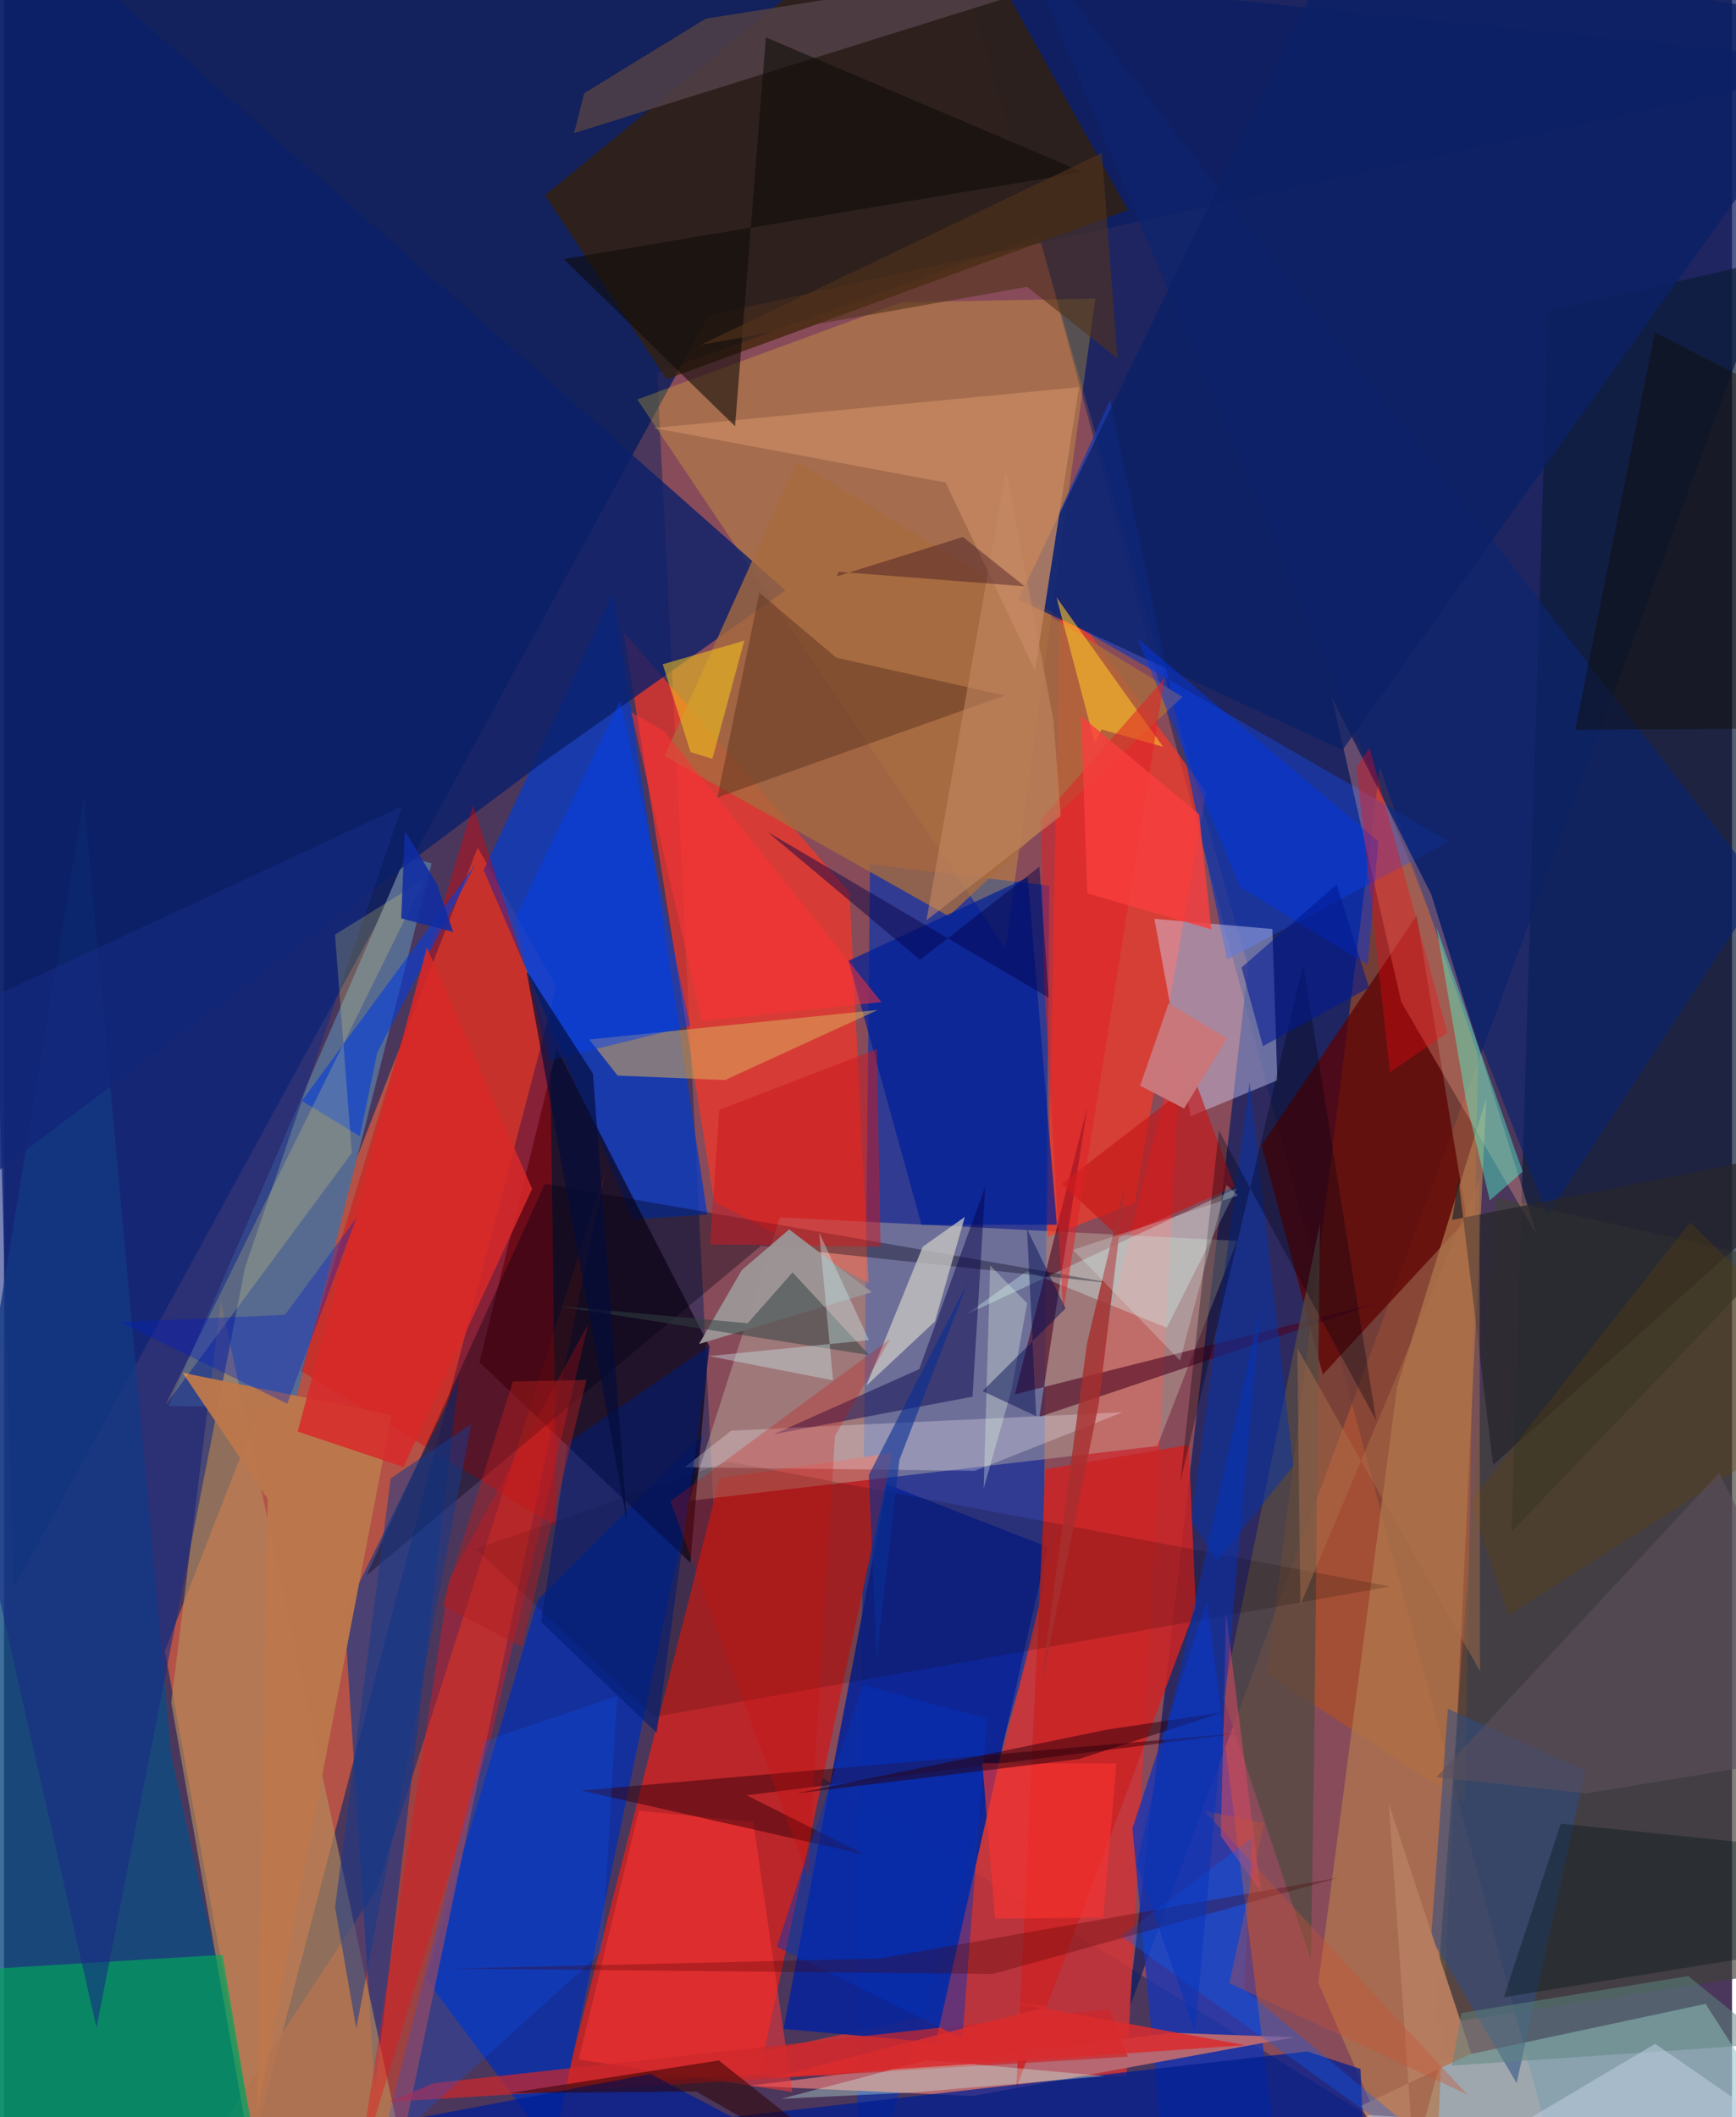 <svg xmlns="http://www.w3.org/2000/svg" width="228" height="278" viewBox="0 0 836 1024"><path fill="#4b375c" d="M0 0h836v1024H0z"/><path fill="#cc6358" fill-opacity=".471" d="M500.997 114.21L761.146 1086 348.338 830.265l-32.35-649.94z"/><path fill="#001a5d" fill-opacity=".745" d="M4.574 768.511L-18.563-62 898 30.74 340.905 152.56z"/><path fill="#db5d40" fill-opacity=".725" d="M267.277 477.172L120.95 1035.508 77.86 798.467l151.316-388.55z"/><path fill="#1436a3" fill-opacity=".753" d="M418.988 418.079l86.692 10.267-2.886 348.126-90.777 307.061z"/><path fill="#0e1e62" fill-opacity=".733" d="M898 11.921L543.735 973.04l58.18-505.538L450.25-62z"/><path fill="#bb262a" d="M429.744 702.72l-83.44 12.215-74.748 293.525 93.778-4.777z"/><path fill="#b85418" fill-opacity=".557" d="M611.115 809.728l54.474-438.808 47.462 139.253-6.326 362.233z"/><path fill="#cc3438" fill-opacity=".855" d="M312.818 1003.734l230.252.355 26.78-508.325L452.157 974.01z"/><path fill="#fb3624" fill-opacity=".682" d="M409.071 431.67l9.245 188.836-74.76-39.397-43.727-275.364z"/><path fill="#0e3bbe" fill-opacity=".812" d="M294.77 286.473L232.068 420.82l72.334 168.948 35.847-2.375z"/><path fill="#002fb4" fill-opacity=".737" d="M265.63 1039.806l72.459-345.67-79.763 79.596-54.25 183.248z"/><path fill="#a7d0d2" fill-opacity=".69" d="M823.202 969.184L898 1086H671.06l23.994-89.436z"/><path fill="#b74438" fill-opacity=".765" d="M180.2 913.799L291.19 565.62l-105.005 501.745L67.26 1086z"/><path fill="#392000" fill-opacity=".69" d="M452.58-62L261.731 94.399l58.801 89.028 223.18-81.814z"/><path fill="#beb3a5" fill-opacity=".439" d="M331.479 725.923l43.907-137.14 221.167 11.355-38.604 99.233z"/><path fill="#fe3923" fill-opacity=".659" d="M504.815 598.337l42.165-16.511 34.638-198.86-70.67-95.863z"/><path fill="#0e4b81" fill-opacity=".8" d="M80.858 848.481L38.663 385.844-62 997.464 133.02 1086z"/><path fill="#1935b4" fill-opacity=".788" d="M560.642 1041.346l54.065-7.142-32.681-260.045-36.09 110.167z"/><path fill="#ffd426" fill-opacity=".247" d="M528.005 144.377l-43.51 314.176-178.124-265.35L434.295 146.2z"/><path fill="#0a1b37" fill-opacity=".702" d="M898 115.862L747.097 150.49l-17.782 590.425L844.74 620.227z"/><path fill="#0b0012" fill-opacity=".659" d="M341.052 650.724L267.41 507.412l-37.398 151.454 102.064 96.987z"/><path fill="#193aae" fill-opacity=".725" d="M699.132 406.996L492.555 287.81l42.574-94.378 56.64 270.586z"/><path fill="#586b91" fill-opacity=".996" d="M194.284 414.292L79.492 680.088l60.764.68 66.652-263.228z"/><path fill="#0b206a" fill-opacity=".8" d="M259.847 369.342L-62 610.77-14.865-62 378.05 285.526z"/><path fill="#e00000" fill-opacity=".396" d="M143.785 663.112l83.163-273.61L264.2 505.544l3.12 232.822z"/><path fill="#173989" fill-opacity=".667" d="M164.68 780.164l14.823 230.854 40.618-345.259-3.896 9.508z"/><path fill="#0b2496" fill-opacity=".922" d="M504.948 748.245l-77.833-30.352-49.988 263.43 73.611 6.578z"/><path fill="#b58d5b" fill-opacity=".647" d="M190.715 1030.121l-65.432 45.691L80.922 823.46l24.05-194.26z"/><path fill="#5d0100" fill-opacity=".733" d="M683.438 442.863l24.203 146.82-69.624 75.166-29.566-110.989z"/><path fill="#d4d7fd" fill-opacity=".42" d="M574.086 539.919l41.941-17.41-2.386-73.18-57.107-4.922z"/><path fill="#00a75b" fill-opacity=".663" d="M105.748 945.465L129.336 1086H14.01l-64.313-131.063z"/><path fill="#b76771" fill-opacity=".988" d="M565.244 983.202l58.736 2.164-155.331 28.393-108.137-4.923z"/><path fill="#b2794e" fill-opacity=".702" d="M635.871 959.077l38.08-288.271 43.146-139.445L691.144 1086z"/><path fill="#a86b3e" fill-opacity=".792" d="M383.534 223.27L319.55 365.692l137.5 77.448 113.07-106.097z"/><path fill="#ca2425" fill-opacity=".871" d="M573.128 698.879l-69.304 11.755-14.049 299.207 86.849-232.5z"/><path fill="#3f4238" fill-opacity=".667" d="M721.805 579.248l-29.65 400.04L898 947.733 882.022 615.23z"/><path fill="#0d246e" fill-opacity=".675" d="M488.161-37.246l190.464 450.363 68.11 174.732 103.857-158.526z"/><path fill="#001e91" fill-opacity=".737" d="M659.153 1064.719l-2.89-64.034-25.742-8.458-333.296 37.923z"/><path fill="#fea28b" fill-opacity=".314" d="M741.43 597.055L675.977 484.63 642.41 337.29l48.088 95.296z"/><path fill="#182b85" fill-opacity=".58" d="M192.535 390.029L-62 508.515 44.772 980.748l71.882-367.716z"/><path fill="#4c021d" fill-opacity=".588" d="M524.07 535.562l-35.035 138.834 174.858-43.962L500.9 685.27z"/><path fill="#002099" fill-opacity=".71" d="M509.35 592.361l-14.077-167.99-86.712 40.348L443.9 592.41z"/><path fill="#0b2067" fill-opacity=".753" d="M898 12.19L661.15-62 490.613 290.066l156.915 72.708z"/><path fill="#daab5d" fill-opacity=".537" d="M283.13 502.759l139.622-14.287-73.91 33.912-51.956-2.154z"/><path fill="#d5f9f7" fill-opacity=".341" d="M465.244 635.944l131.294-61.378-33.98 67.63-67.755-27.412z"/><path fill="#c68862" fill-opacity=".792" d="M498.79 324.25l21.29-137.01-205.63 19.767 141.117 26.414z"/><path fill="#564942" fill-opacity=".792" d="M632.276 947.88l-42.538-127.01 46.907-229.24-2.794 256.219z"/><path fill="#ea161a" fill-opacity=".4" d="M282.628 640.379l-46.736 199.015-64.78 212.335 44.28-287.604z"/><path fill="#513f47" fill-opacity=".855" d="M275.818 64.381l4.852-19.275L339.467 9.05 569.96-27.522z"/><path fill="#010012" fill-opacity=".349" d="M366.245 602.541l171.257 18.31-275.796-48.264-86.268 189.358z"/><path fill="#bd784d" fill-opacity=".969" d="M187.505 684.344l-65.03 337.95 5.13-297.29-41.127-61.024z"/><path fill="#0038eb" fill-opacity=".455" d="M548.356 308.834l49.63 120.122 61.751 37.663 5.165-59.68z"/><path fill="#2d4c85" fill-opacity=".541" d="M690.394 937.28l41.401 70.2 33.19-151.056-66.45-29.926z"/><path fill="#c8c7c3" fill-opacity=".765" d="M444.486 602.987l-27.277 67.198 33.19-31.064 14.46-50.557z"/><path fill="#fe3532" fill-opacity=".525" d="M307.133 875.804l-29.088 120.304 103.332 15.76-18.883-130.693z"/><path fill="#100" fill-opacity=".165" d="M670.569 767.342l-355.952 63.083-86.28-81.317 121.839-42.198z"/><path fill="#070049" fill-opacity=".471" d="M442.798 662.2l31.938-88.452-6.163 101.77-96.186 18.19z"/><path fill="#cb282c" fill-opacity=".722" d="M207.811 1007.57l326.917-35.829 9.082 23.003-357.541 21.863z"/><path fill="#623622" fill-opacity=".525" d="M345.14 385.73l138.99-49.322-81.466-18.316-37.228-31.401z"/><path fill="#0f0c08" fill-opacity=".576" d="M270.814 125.315L521.811 83.21l-153.197-65.1-14.93 188.032z"/><path fill="#0533aa" fill-opacity=".494" d="M586.753 755.311l-12.239-19.901 28.094-212.055 21.145 185.58z"/><path fill="#4efed3" fill-opacity=".416" d="M707.484 533.339l11.343 47.253 15.883-13.914-41.683-118.187z"/><path fill="#37000b" fill-opacity=".506" d="M601.06 837.955l-241.784 30.353 56.974 28.673-136.951-30.965z"/><path fill="#0141ed" fill-opacity=".467" d="M263.253 513.076l-15.825-69.053 50.705-105.003 33.805 157.084z"/><path fill="#fffaff" fill-opacity=".259" d="M469.644 711.392l71.478-28.318-189.299 8.896-22.48 17.66z"/><path fill="#001e96" fill-opacity=".733" d="M469.674 1086l-156.892-82.91-206.794 39.17L279.919 1086z"/><path fill="#053dda" fill-opacity=".608" d="M180.623 508.98l47.476-90.972-83.95 114.435 28.003 17.16z"/><path fill="#0a57ff" fill-opacity=".235" d="M296.609 820.288l-64.186 21.874-50.914 199.507 107.863-97.847z"/><path fill="#d82929" fill-opacity=".851" d="M204.588 458.248l-62.486 234.164 51.158 17.097 62.257-134.488z"/><path fill="#f9eb72" fill-opacity=".216" d="M203.583 425.047L78.088 679.629l90.207-121.957-8.144-105.6z"/><path fill="#f6c41b" fill-opacity=".549" d="M332.186 363.818l10.526 3.168 15.437-57.128-39.455 11.439z"/><path fill="#0434bc" fill-opacity=".459" d="M415.46 814.866l-41.538 126.652 89.73 44.51 11.888-154.821z"/><path fill="#c51617" fill-opacity=".635" d="M511.682 572.558l27.914 25.876 55.76-24.355-19.057-51.32z"/><path fill="#011c73" fill-opacity=".584" d="M315.822 838.145l-55.958-53.634 12.982-86.776 68.678-46.902z"/><path fill="#cb1a22" fill-opacity=".525" d="M346.013 536.77l76.242-29.324 1.824 95.575-82.487-1.194z"/><path fill="#100b00" fill-opacity=".412" d="M798.695 160.855L760.13 353.008l137.87-.883V211.48z"/><path fill="#27262c" fill-opacity=".737" d="M703.643 570.357l16.763 138.251 175.66-157.28-195.505 38.696z"/><path fill="#ffc32a" fill-opacity=".592" d="M560.747 361.188l-29.772-8.363-3.198 6.7-18.58-70.597z"/><path fill="#53341b" fill-opacity=".612" d="M337.24 166.734l157.745-28.01 43.683 34.589-7.541-99.329z"/><path fill="#9c9596" fill-opacity=".961" d="M356.895 614.367l22.944-19.738 40.02 30.35-83.604 25.062z"/><path fill="#001dc7" fill-opacity=".345" d="M137.038 678.942l-81.131-39.545 80.002-3.436 34.775-47.166z"/><path fill="#00161a" fill-opacity=".365" d="M725.599 965.991L898 938.115l-58.558-47.22-86.267-8.87z"/><path fill="#183a8b" fill-opacity=".529" d="M226.056 688.745l-38.931 26.257-26.947 207.372 10.265 58.734z"/><path fill="#cefff1" fill-opacity=".333" d="M446.908 996.396l-70.85 18.711 64.09-3.068 92.548-7.876z"/><path fill="#e02025" fill-opacity=".522" d="M503.115 475.096l-1.464-78.752 59.861-68.356-49.086 306.37z"/><path fill="#fa030f" fill-opacity=".333" d="M660.598 361.537l-6.287 9.622 16.198 147.41 27.779-19.036z"/><path fill="#2e0000" fill-opacity=".533" d="M345.842 996.588l96.616 76.655-107.588-61.683-90.488.795z"/><path fill="#00010e" fill-opacity=".318" d="M663.858 687.065L628.54 466.363 569.106 716.61l18.669-169.806z"/><path fill="#f73331" fill-opacity=".647" d="M473.314 852.788l6.156 75.169 52.304-.506 6.418-74.514z"/><path fill="#f93e3d" fill-opacity=".804" d="M578.217 393.844l-57.126-47.455 2.99 85.724 60.043 17.429z"/><path fill="#d14863" fill-opacity=".569" d="M591.175 780.053L608.06 915l-19.417-27.097 1.727-66.836z"/><path fill="#cf0d05" fill-opacity=".255" d="M388.987 907.994l13.035-213.458 26.624-46.889-106.238 78.474z"/><path fill="#624000" fill-opacity=".298" d="M727.752 781.207l-18.178-55.161 106.203-134.858L898 672.951z"/><path fill="#a62f2f" fill-opacity=".812" d="M523.952 649.709l-22.671 168.456 28.355-139.18 12.99-107.428z"/><path fill="#b57d5f" fill-opacity=".98" d="M684.909 1086l-14.934-213.606 39.862 120.874-53.055 25.092z"/><path fill="#314041" fill-opacity=".518" d="M359.78 640.012l-92.125-8.382 150.924 23.778-37.081-39.983z"/><path fill="#c58964" fill-opacity=".565" d="M484.805 227.374l22.906 120.842 3.507 46.496-64.948 50.371z"/><path fill="#def5f3" fill-opacity=".259" d="M596.96 578.239l-5.567-5.135-22.428 84.999-51.811-53.6z"/><path fill="#0463fe" fill-opacity=".306" d="M749.08 1086L540.457 936.445l63.45-47.754-3.949 73.495z"/><path fill="#030047" fill-opacity=".459" d="M443.17 464.25l-73.671-61.81 135.899 80.133-4.472-63.382z"/><path fill="#490001" fill-opacity=".29" d="M645.977 908.092l-167.587 46.65-262.825-2.595 207.97-4.858z"/><path fill="#5b4f5d" fill-opacity=".573" d="M829.707 712.427L898 845.632l-132.555 21.786-72.43-7.866z"/><path fill="#29000c" fill-opacity=".502" d="M589.509 828.227l-55.569 8.275-150.505 30.884 136.74-16.625z"/><path fill="#d92c2e" fill-opacity=".851" d="M371.362 1004.952l133.726-34.545-17.695-1.927 113.16 20.704z"/><path fill="#c9777b" fill-opacity=".992" d="M570.888 536.132l20.728-33.805-28.16-17.12-13.81 39.893z"/><path fill="#edffe4" fill-opacity=".306" d="M487.4 672.424l-13.45 47.548 3.167-107.867 17.855 18.237z"/><path fill="#092f96" fill-opacity=".604" d="M466.244 620.302l-33.055 85.81-11.051 96.86-3.733-89.594z"/><path fill="#fe3135" fill-opacity=".514" d="M303.518 344.464l15.806 9.132 105.164 131.088-86.833 9.096z"/><path fill="#d2fbf9" fill-opacity=".345" d="M418.495 648.17l-77.46 7.715 60.064 11.752-6.73-71.51z"/><path fill="#000b51" fill-opacity=".463" d="M513.574 632.829l-40.152 39.987 25.958 12.137-4.467-90.593z"/><path fill="#2e051b" fill-opacity=".365" d="M493.781 283.587l-29.864-23.843-60.914 18.985.744-2.169z"/><path fill="#5e8680" fill-opacity=".518" d="M814.772 955.74l-109.706 17.872-4.52 25.436L855.21 988.46z"/><path fill="#c1d0e3" fill-opacity=".518" d="M660.076 1022.972L634.498 1086 798.8 988.522l68.977 47.713z"/><path fill="#102ca3" fill-opacity=".871" d="M193.973 401.89l-1.803 42.309 25.159 6.527-7.997-23.361z"/><path fill="#040d3a" fill-opacity=".671" d="M301.39 736.001l-16.45-216.717-31.533-48.844-.495-.073z"/><path fill="#ae724c" fill-opacity=".443" d="M714.088 808.322l-.302-237.794-86.597 205.66-1.487-124.103z"/><path fill="#ad1e1f" fill-opacity=".478" d="M211.964 776.547l38.612 19.928 31.206-129.038-35.59.736z"/><path fill="#ca5334" fill-opacity=".357" d="M592.815 959.19l115.129 53.842-127.396-137.235 29.064 5.877z"/><path fill="#001994" fill-opacity=".565" d="M644.704 427.784l15.682 49.872-51.326 28.34-10.368-38.03z"/><path fill="#0535bc" fill-opacity=".506" d="M548.076 901.655l28.13 81.218 19.606-216.624 12.063-133.76z"/></svg>